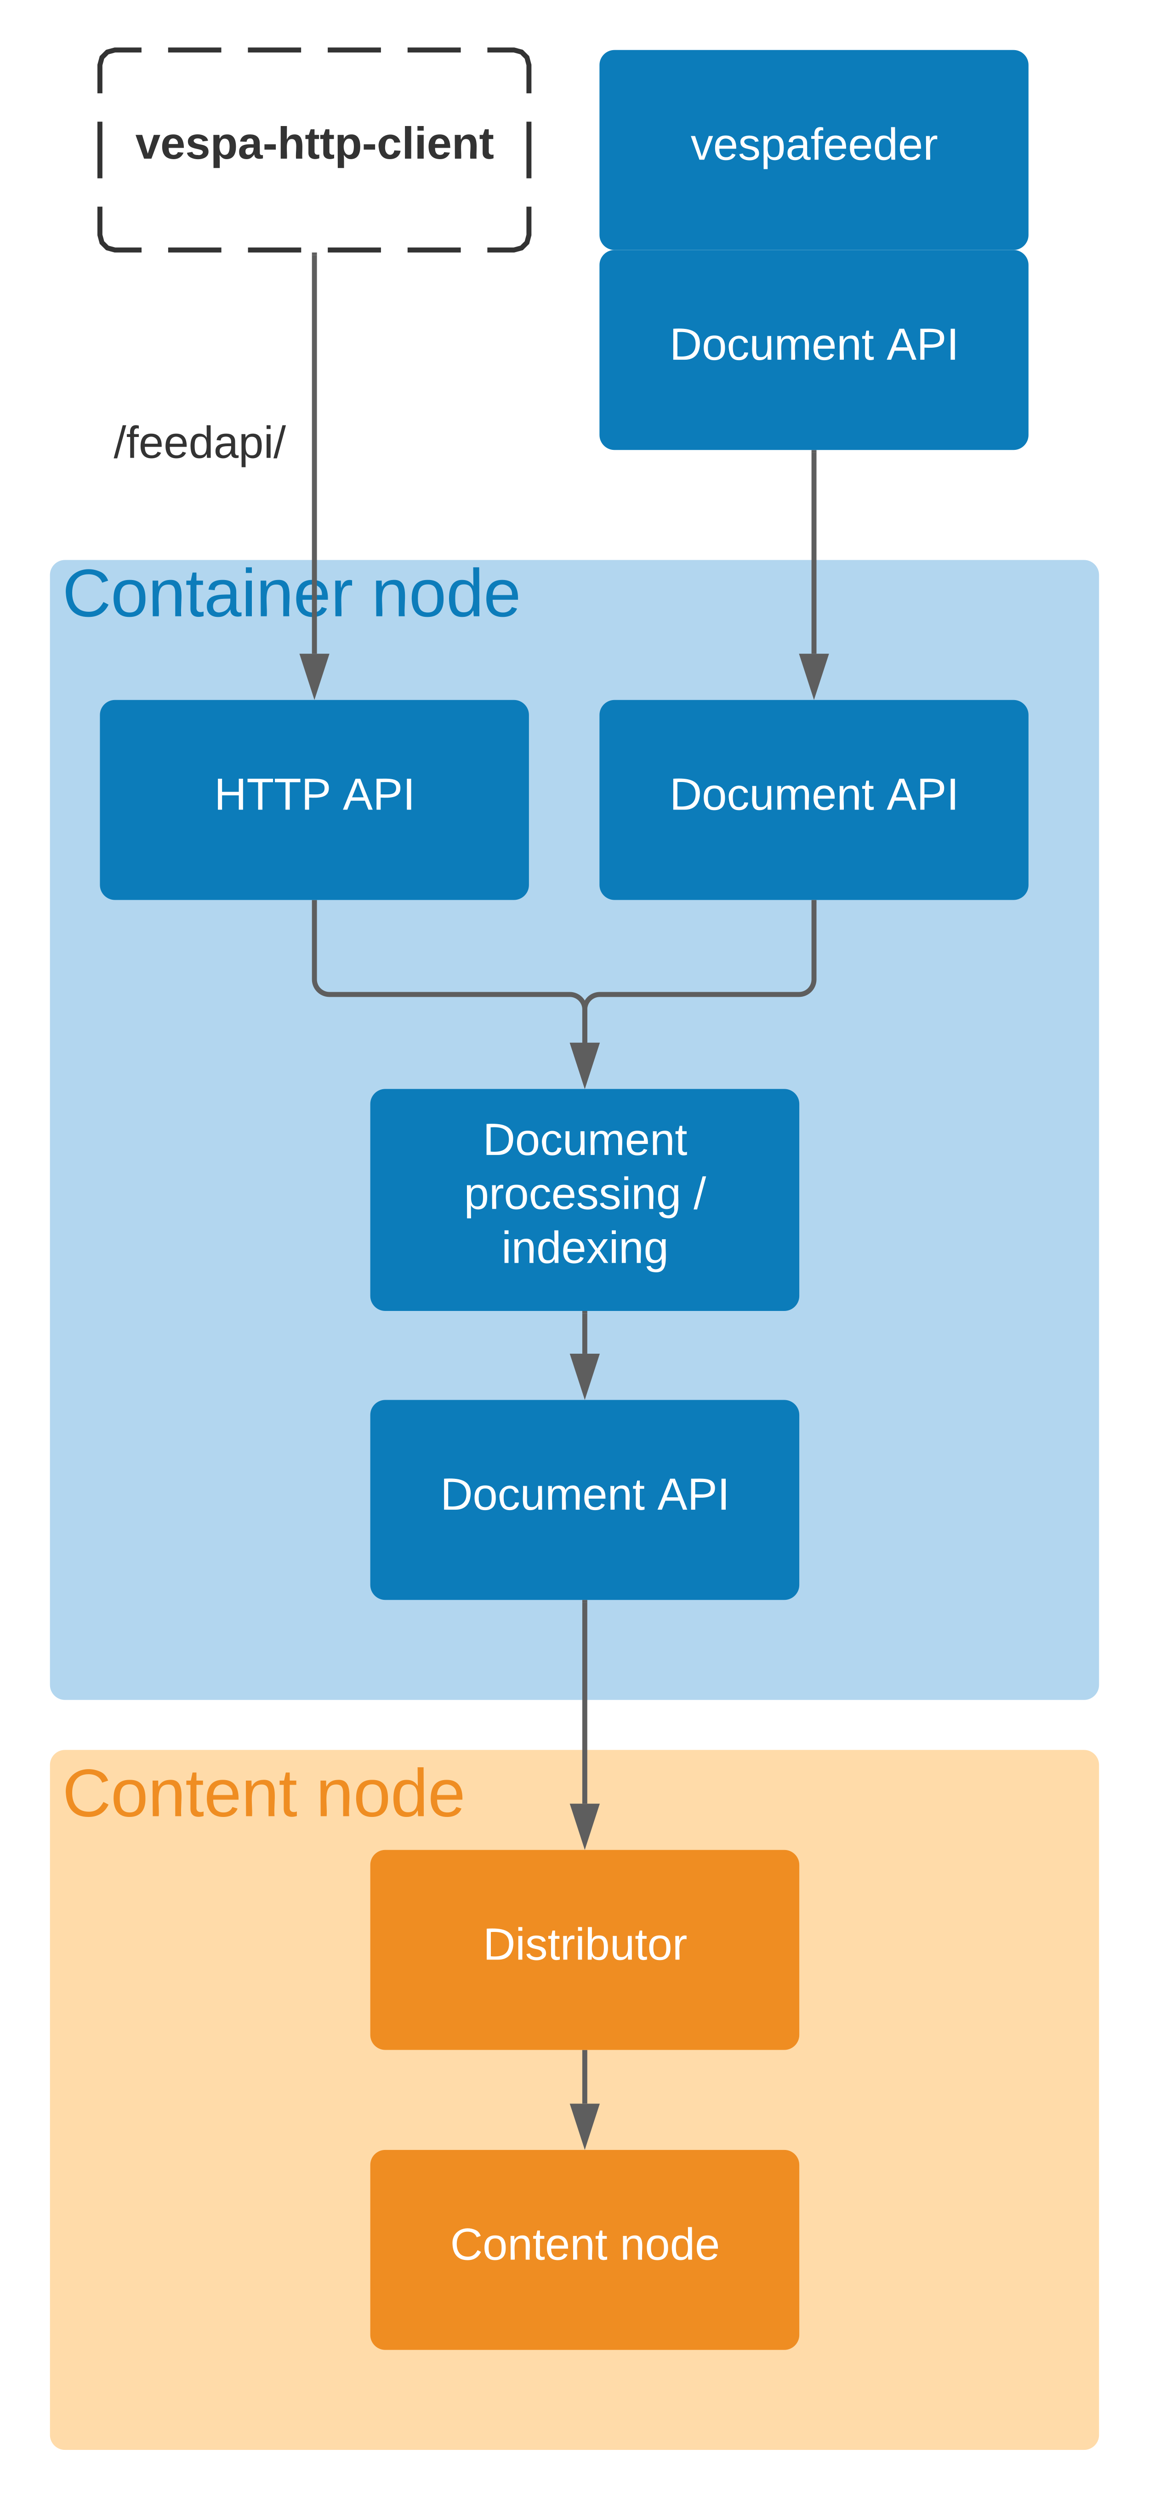 <svg xmlns="http://www.w3.org/2000/svg" xmlns:xlink="http://www.w3.org/1999/xlink" xmlns:lucid="lucid" width="460" height="1000"><g transform="translate(1300 500)" lucid:page-tab-id="0_0"><path d="M-1500-500h1000V500h-1000z" fill="#fff"/><path d="M-1280-270c0-3.3 2.7-6 6-6h408c3.3 0 6 2.7 6 6v444c0 3.3-2.7 6-6 6h-408c-3.3 0-6-2.7-6-6z" stroke="#000" stroke-opacity="0" stroke-width="3" fill="#b2d6ef"/><path d="M-1280 206c0-3.3 2.7-6 6-6h408c3.3 0 6 2.7 6 6v268c0 3.3-2.7 6-6 6h-408c-3.3 0-6-2.7-6-6z" stroke="#000" stroke-opacity="0" stroke-width="3" fill="#ffdba9"/><path d="M-1280 206c0-3.3 2.7-6 6-6h168c3.3 0 6 2.7 6 6v28c0 3.3-2.7 6-6 6h-168c-3.3 0-6-2.7-6-6z" stroke="#000" stroke-opacity="0" stroke-width="3" fill="#fff" fill-opacity="0"/><use xlink:href="#a" transform="matrix(1,0,0,1,-1275,205) translate(0 21.511)"/><use xlink:href="#b" transform="matrix(1,0,0,1,-1275,205) translate(101.506 21.511)"/><path d="M-1151.76 66c0-3.3 2.68-6 6-6H-986c3.3 0 6 2.7 6 6v68c0 3.3-2.7 6-6 6h-159.76c-3.32 0-6-2.7-6-6z" stroke="#000" stroke-opacity="0" stroke-width="3" fill="#0c7cba"/><use xlink:href="#c" transform="matrix(1,0,0,1,-1139.765,72) translate(16.05 31.9)"/><use xlink:href="#d" transform="matrix(1,0,0,1,-1139.765,72) translate(102.95 31.9)"/><path d="M-1280-274c0-3.3 2.7-6 6-6h208c3.3 0 6 2.7 6 6v28c0 3.3-2.7 6-6 6h-208c-3.3 0-6-2.7-6-6z" stroke="#000" stroke-opacity="0" stroke-width="3" fill="#fff" fill-opacity="0"/><use xlink:href="#e" transform="matrix(1,0,0,1,-1275,-275) translate(0 21.511)"/><use xlink:href="#f" transform="matrix(1,0,0,1,-1275,-275) translate(123.764 21.511)"/><path d="M-1065.88 321v20.5" stroke="#5e5e5e" stroke-width="2" fill="none"/><path d="M-1064.88 321.03h-2V320h2" fill="#5e5e5e"/><path d="M-1065.88 356.76l-4.64-14.26h9.27z" stroke="#5e5e5e" stroke-width="2" fill="#5e5e5e"/><path d="M-1065.88 141v80.5" stroke="#5e5e5e" stroke-width="2" fill="none"/><path d="M-1064.88 141.03h-2V140h2" fill="#5e5e5e"/><path d="M-1065.88 236.76l-4.64-14.26h9.27z" stroke="#5e5e5e" stroke-width="2" fill="#5e5e5e"/><path d="M-1151.76 366c0-3.3 2.68-6 6-6H-986c3.3 0 6 2.7 6 6v68c0 3.3-2.7 6-6 6h-159.76c-3.32 0-6-2.7-6-6z" stroke="#000" stroke-opacity="0" stroke-width="3" fill="#ef8d22"/><use xlink:href="#g" transform="matrix(1,0,0,1,-1139.765,372) translate(20.025 31.9)"/><use xlink:href="#h" transform="matrix(1,0,0,1,-1139.765,372) translate(87.975 31.9)"/><path d="M-1151.76 246c0-3.3 2.68-6 6-6H-986c3.3 0 6 2.7 6 6v68c0 3.3-2.7 6-6 6h-159.76c-3.32 0-6-2.7-6-6z" stroke="#000" stroke-opacity="0" stroke-width="3" fill="#ef8d22"/><use xlink:href="#i" transform="matrix(1,0,0,1,-1139.765,252) translate(33.125 31.9)"/><path d="M-1151.76-58.4c0-3.3 2.68-6 6-6H-986c3.3 0 6 2.7 6 6v76.8c0 3.3-2.7 6-6 6h-159.76c-3.32 0-6-2.7-6-6z" stroke="#000" stroke-opacity="0" stroke-width="3" fill="#0c7cba"/><use xlink:href="#j" transform="matrix(1,0,0,1,-1139.765,-52.4) translate(33.05 14.4)"/><use xlink:href="#k" transform="matrix(1,0,0,1,-1139.765,-52.4) translate(25.55 36)"/><use xlink:href="#l" transform="matrix(1,0,0,1,-1139.765,-52.4) translate(117.45 36)"/><use xlink:href="#m" transform="matrix(1,0,0,1,-1139.765,-52.4) translate(40.55 57.6)"/><path d="M-974.12-319v80.5" stroke="#5e5e5e" stroke-width="2" fill="none"/><path d="M-973.12-318.97h-2V-320h2" fill="#5e5e5e"/><path d="M-974.12-223.24l-4.63-14.26h9.27z" stroke="#5e5e5e" stroke-width="2" fill="#5e5e5e"/><path d="M-1174.12-139v30.8c0 3.3 2.7 6 6 6h96.24c3.3 0 6 2.7 6 6v13.3" stroke="#5e5e5e" stroke-width="2" fill="none"/><path d="M-1173.12-138.97h-2V-140h2" fill="#5e5e5e"/><path d="M-1065.88-67.64l-4.64-14.26h9.27z" stroke="#5e5e5e" stroke-width="2" fill="#5e5e5e"/><path d="M-1065.88 25.4v16.1" stroke="#5e5e5e" stroke-width="2" fill="none"/><path d="M-1064.88 25.43h-2V24.4h2" fill="#5e5e5e"/><path d="M-1065.88 56.76l-4.64-14.26h9.27z" stroke="#5e5e5e" stroke-width="2" fill="#5e5e5e"/><path d="M-1260-214c0-3.3 2.7-6 6-6h159.76c3.32 0 6 2.7 6 6v68c0 3.3-2.68 6-6 6H-1254c-3.3 0-6-2.7-6-6z" stroke="#000" stroke-opacity="0" stroke-width="3" fill="#0c7cba"/><use xlink:href="#n" transform="matrix(1,0,0,1,-1248,-208) translate(33.75 31.9)"/><use xlink:href="#d" transform="matrix(1,0,0,1,-1248,-208) translate(85.25 31.9)"/><path d="M-1280-334c0-3.3 2.7-6 6-6h108c3.3 0 6 2.7 6 6v28c0 3.3-2.7 6-6 6h-108c-3.3 0-6-2.7-6-6z" stroke="#000" stroke-opacity="0" stroke-width="3" fill="#fff" fill-opacity="0"/><use xlink:href="#o" transform="matrix(1,0,0,1,-1275,-335) translate(20.525 18.15)"/><path d="M-1060-214c0-3.3 2.7-6 6-6h159.76c3.32 0 6 2.7 6 6v68c0 3.3-2.68 6-6 6H-1054c-3.3 0-6-2.7-6-6z" stroke="#000" stroke-opacity="0" stroke-width="3" fill="#0c7cba"/><use xlink:href="#p" transform="matrix(1,0,0,1,-1048,-208) translate(16.05 31.9)"/><use xlink:href="#q" transform="matrix(1,0,0,1,-1048,-208) translate(102.95 31.9)"/><path d="M-974.12-139v30.8c0 3.3-2.68 6-6 6h-79.76c-3.32 0-6 2.7-6 6v13.3" stroke="#5e5e5e" stroke-width="2" fill="none"/><path d="M-973.12-138.97h-2V-140h2" fill="#5e5e5e"/><path d="M-1065.88-67.64l-4.64-14.26h9.27z" stroke="#5e5e5e" stroke-width="2" fill="#5e5e5e"/><path d="M-1060-394c0-3.3 2.7-6 6-6h159.76c3.32 0 6 2.7 6 6v68c0 3.3-2.68 6-6 6H-1054c-3.3 0-6-2.7-6-6z" stroke="#000" stroke-opacity="0" stroke-width="3" fill="#0c7cba"/><use xlink:href="#p" transform="matrix(1,0,0,1,-1048,-388) translate(16.05 31.9)"/><use xlink:href="#q" transform="matrix(1,0,0,1,-1048,-388) translate(102.95 31.9)"/><path d="M-1060-474c0-3.3 2.7-6 6-6h159.76c3.32 0 6 2.7 6 6v68c0 3.3-2.68 6-6 6H-1054c-3.3 0-6-2.7-6-6z" stroke="#000" stroke-opacity="0" stroke-width="3" fill="#0c7cba"/><g><use xlink:href="#r" transform="matrix(1,0,0,1,-1048,-468) translate(24.525 31.9)"/></g><path d="M-1260-474c0-3.3 2.7-6 6-6h159.76c3.32 0 6 2.7 6 6v68c0 3.3-2.68 6-6 6H-1254c-3.3 0-6-2.7-6-6z" fill="#fff"/><path d="M-1232.7-480h21.3m10.65 0h21.3m10.66 0h21.3m10.66 0h21.3m10.65 0h10.66l3.03.82 2.15 2.15.8 3.03v11.33m0 11.34v22.66m0 11.34V-406l-.8 3.03-2.16 2.15-3.04.82h-10.65m-10.64 0h-21.3m-10.65 0h-21.3m-10.64 0h-21.3m-10.66 0h-21.3m-10.65 0H-1254l-3.03-.82-2.15-2.15-.82-3.03v-11.33m0-11.34v-22.66m0-11.34V-474l.82-3.03 2.15-2.15 3.03-.82h10.65" stroke="#333" stroke-width="2" fill="none"/><g><use xlink:href="#s" transform="matrix(1,0,0,1,-1255,-475) translate(9.225 38.462)"/></g><path d="M-1174.12-398v159.5" stroke="#5e5e5e" stroke-width="2" fill="none"/><path d="M-1173.12-397.97h-2V-399h2" fill="#5e5e5e"/><path d="M-1174.12-223.24l-4.63-14.26h9.27z" stroke="#5e5e5e" stroke-width="2" fill="#5e5e5e"/><defs><path fill="#ef8d22" d="M212-179c-10-28-35-45-73-45-59 0-87 40-87 99 0 60 29 101 89 101 43 0 62-24 78-52l27 14C228-24 195 4 139 4 59 4 22-46 18-125c-6-104 99-153 187-111 19 9 31 26 39 46" id="t"/><path fill="#ef8d22" d="M100-194c62-1 85 37 85 99 1 63-27 99-86 99S16-35 15-95c0-66 28-99 85-99zM99-20c44 1 53-31 53-75 0-43-8-75-51-75s-53 32-53 75 10 74 51 75" id="u"/><path fill="#ef8d22" d="M117-194c89-4 53 116 60 194h-32v-121c0-31-8-49-39-48C34-167 62-67 57 0H25l-1-190h30c1 10-1 24 2 32 11-22 29-35 61-36" id="v"/><path fill="#ef8d22" d="M59-47c-2 24 18 29 38 22v24C64 9 27 4 27-40v-127H5v-23h24l9-43h21v43h35v23H59v120" id="w"/><path fill="#ef8d22" d="M100-194c63 0 86 42 84 106H49c0 40 14 67 53 68 26 1 43-12 49-29l28 8c-11 28-37 45-77 45C44 4 14-33 15-96c1-61 26-98 85-98zm52 81c6-60-76-77-97-28-3 7-6 17-6 28h103" id="x"/><g id="a"><use transform="matrix(0.075,0,0,0.075,0,0)" xlink:href="#t"/><use transform="matrix(0.075,0,0,0.075,19.345,0)" xlink:href="#u"/><use transform="matrix(0.075,0,0,0.075,34.283,0)" xlink:href="#v"/><use transform="matrix(0.075,0,0,0.075,49.222,0)" xlink:href="#w"/><use transform="matrix(0.075,0,0,0.075,56.691,0)" xlink:href="#x"/><use transform="matrix(0.075,0,0,0.075,71.629,0)" xlink:href="#v"/><use transform="matrix(0.075,0,0,0.075,86.567,0)" xlink:href="#w"/></g><path fill="#ef8d22" d="M85-194c31 0 48 13 60 33l-1-100h32l1 261h-30c-2-10 0-23-3-31C134-8 116 4 85 4 32 4 16-35 15-94c0-66 23-100 70-100zm9 24c-40 0-46 34-46 75 0 40 6 74 45 74 42 0 51-32 51-76 0-42-9-74-50-73" id="y"/><g id="b"><use transform="matrix(0.075,0,0,0.075,0,0)" xlink:href="#v"/><use transform="matrix(0.075,0,0,0.075,14.938,0)" xlink:href="#u"/><use transform="matrix(0.075,0,0,0.075,29.877,0)" xlink:href="#y"/><use transform="matrix(0.075,0,0,0.075,44.815,0)" xlink:href="#x"/></g><path fill="#fff" d="M30-248c118-7 216 8 213 122C240-48 200 0 122 0H30v-248zM63-27c89 8 146-16 146-99s-60-101-146-95v194" id="z"/><path fill="#fff" d="M100-194c62-1 85 37 85 99 1 63-27 99-86 99S16-35 15-95c0-66 28-99 85-99zM99-20c44 1 53-31 53-75 0-43-8-75-51-75s-53 32-53 75 10 74 51 75" id="A"/><path fill="#fff" d="M96-169c-40 0-48 33-48 73s9 75 48 75c24 0 41-14 43-38l32 2c-6 37-31 61-74 61-59 0-76-41-82-99-10-93 101-131 147-64 4 7 5 14 7 22l-32 3c-4-21-16-35-41-35" id="B"/><path fill="#fff" d="M84 4C-5 8 30-112 23-190h32v120c0 31 7 50 39 49 72-2 45-101 50-169h31l1 190h-30c-1-10 1-25-2-33-11 22-28 36-60 37" id="C"/><path fill="#fff" d="M210-169c-67 3-38 105-44 169h-31v-121c0-29-5-50-35-48C34-165 62-65 56 0H25l-1-190h30c1 10-1 24 2 32 10-44 99-50 107 0 11-21 27-35 58-36 85-2 47 119 55 194h-31v-121c0-29-5-49-35-48" id="D"/><path fill="#fff" d="M100-194c63 0 86 42 84 106H49c0 40 14 67 53 68 26 1 43-12 49-29l28 8c-11 28-37 45-77 45C44 4 14-33 15-96c1-61 26-98 85-98zm52 81c6-60-76-77-97-28-3 7-6 17-6 28h103" id="E"/><path fill="#fff" d="M117-194c89-4 53 116 60 194h-32v-121c0-31-8-49-39-48C34-167 62-67 57 0H25l-1-190h30c1 10-1 24 2 32 11-22 29-35 61-36" id="F"/><path fill="#fff" d="M59-47c-2 24 18 29 38 22v24C64 9 27 4 27-40v-127H5v-23h24l9-43h21v43h35v23H59v120" id="G"/><g id="c"><use transform="matrix(0.05,0,0,0.05,0,0)" xlink:href="#z"/><use transform="matrix(0.05,0,0,0.05,12.95,0)" xlink:href="#A"/><use transform="matrix(0.05,0,0,0.05,22.95,0)" xlink:href="#B"/><use transform="matrix(0.05,0,0,0.05,31.95,0)" xlink:href="#C"/><use transform="matrix(0.05,0,0,0.05,41.95,0)" xlink:href="#D"/><use transform="matrix(0.05,0,0,0.05,56.9,0)" xlink:href="#E"/><use transform="matrix(0.05,0,0,0.05,66.9,0)" xlink:href="#F"/><use transform="matrix(0.05,0,0,0.05,76.9,0)" xlink:href="#G"/></g><path fill="#fff" d="M205 0l-28-72H64L36 0H1l101-248h38L239 0h-34zm-38-99l-47-123c-12 45-31 82-46 123h93" id="H"/><path fill="#fff" d="M30-248c87 1 191-15 191 75 0 78-77 80-158 76V0H30v-248zm33 125c57 0 124 11 124-50 0-59-68-47-124-48v98" id="I"/><path fill="#fff" d="M33 0v-248h34V0H33" id="J"/><g id="d"><use transform="matrix(0.05,0,0,0.05,0,0)" xlink:href="#H"/><use transform="matrix(0.05,0,0,0.05,12,0)" xlink:href="#I"/><use transform="matrix(0.05,0,0,0.05,24,0)" xlink:href="#J"/></g><path fill="#0c7cba" d="M212-179c-10-28-35-45-73-45-59 0-87 40-87 99 0 60 29 101 89 101 43 0 62-24 78-52l27 14C228-24 195 4 139 4 59 4 22-46 18-125c-6-104 99-153 187-111 19 9 31 26 39 46" id="K"/><path fill="#0c7cba" d="M100-194c62-1 85 37 85 99 1 63-27 99-86 99S16-35 15-95c0-66 28-99 85-99zM99-20c44 1 53-31 53-75 0-43-8-75-51-75s-53 32-53 75 10 74 51 75" id="L"/><path fill="#0c7cba" d="M117-194c89-4 53 116 60 194h-32v-121c0-31-8-49-39-48C34-167 62-67 57 0H25l-1-190h30c1 10-1 24 2 32 11-22 29-35 61-36" id="M"/><path fill="#0c7cba" d="M59-47c-2 24 18 29 38 22v24C64 9 27 4 27-40v-127H5v-23h24l9-43h21v43h35v23H59v120" id="N"/><path fill="#0c7cba" d="M141-36C126-15 110 5 73 4 37 3 15-17 15-53c-1-64 63-63 125-63 3-35-9-54-41-54-24 1-41 7-42 31l-33-3c5-37 33-52 76-52 45 0 72 20 72 64v82c-1 20 7 32 28 27v20c-31 9-61-2-59-35zM48-53c0 20 12 33 32 33 41-3 63-29 60-74-43 2-92-5-92 41" id="O"/><path fill="#0c7cba" d="M24-231v-30h32v30H24zM24 0v-190h32V0H24" id="P"/><path fill="#0c7cba" d="M100-194c63 0 86 42 84 106H49c0 40 14 67 53 68 26 1 43-12 49-29l28 8c-11 28-37 45-77 45C44 4 14-33 15-96c1-61 26-98 85-98zm52 81c6-60-76-77-97-28-3 7-6 17-6 28h103" id="Q"/><path fill="#0c7cba" d="M114-163C36-179 61-72 57 0H25l-1-190h30c1 12-1 29 2 39 6-27 23-49 58-41v29" id="R"/><g id="e"><use transform="matrix(0.075,0,0,0.075,0,0)" xlink:href="#K"/><use transform="matrix(0.075,0,0,0.075,19.345,0)" xlink:href="#L"/><use transform="matrix(0.075,0,0,0.075,34.283,0)" xlink:href="#M"/><use transform="matrix(0.075,0,0,0.075,49.222,0)" xlink:href="#N"/><use transform="matrix(0.075,0,0,0.075,56.691,0)" xlink:href="#O"/><use transform="matrix(0.075,0,0,0.075,71.629,0)" xlink:href="#P"/><use transform="matrix(0.075,0,0,0.075,77.53,0)" xlink:href="#M"/><use transform="matrix(0.075,0,0,0.075,92.468,0)" xlink:href="#Q"/><use transform="matrix(0.075,0,0,0.075,107.406,0)" xlink:href="#R"/></g><path fill="#0c7cba" d="M85-194c31 0 48 13 60 33l-1-100h32l1 261h-30c-2-10 0-23-3-31C134-8 116 4 85 4 32 4 16-35 15-94c0-66 23-100 70-100zm9 24c-40 0-46 34-46 75 0 40 6 74 45 74 42 0 51-32 51-76 0-42-9-74-50-73" id="S"/><g id="f"><use transform="matrix(0.075,0,0,0.075,0,0)" xlink:href="#M"/><use transform="matrix(0.075,0,0,0.075,14.938,0)" xlink:href="#L"/><use transform="matrix(0.075,0,0,0.075,29.877,0)" xlink:href="#S"/><use transform="matrix(0.075,0,0,0.075,44.815,0)" xlink:href="#Q"/></g><path fill="#fff" d="M212-179c-10-28-35-45-73-45-59 0-87 40-87 99 0 60 29 101 89 101 43 0 62-24 78-52l27 14C228-24 195 4 139 4 59 4 22-46 18-125c-6-104 99-153 187-111 19 9 31 26 39 46" id="T"/><g id="g"><use transform="matrix(0.05,0,0,0.05,0,0)" xlink:href="#T"/><use transform="matrix(0.05,0,0,0.05,12.95,0)" xlink:href="#A"/><use transform="matrix(0.05,0,0,0.05,22.95,0)" xlink:href="#F"/><use transform="matrix(0.05,0,0,0.05,32.95,0)" xlink:href="#G"/><use transform="matrix(0.05,0,0,0.05,37.95,0)" xlink:href="#E"/><use transform="matrix(0.05,0,0,0.05,47.95,0)" xlink:href="#F"/><use transform="matrix(0.05,0,0,0.05,57.95,0)" xlink:href="#G"/></g><path fill="#fff" d="M85-194c31 0 48 13 60 33l-1-100h32l1 261h-30c-2-10 0-23-3-31C134-8 116 4 85 4 32 4 16-35 15-94c0-66 23-100 70-100zm9 24c-40 0-46 34-46 75 0 40 6 74 45 74 42 0 51-32 51-76 0-42-9-74-50-73" id="U"/><g id="h"><use transform="matrix(0.05,0,0,0.05,0,0)" xlink:href="#F"/><use transform="matrix(0.05,0,0,0.05,10,0)" xlink:href="#A"/><use transform="matrix(0.05,0,0,0.05,20,0)" xlink:href="#U"/><use transform="matrix(0.05,0,0,0.05,30,0)" xlink:href="#E"/></g><path fill="#fff" d="M24-231v-30h32v30H24zM24 0v-190h32V0H24" id="V"/><path fill="#fff" d="M135-143c-3-34-86-38-87 0 15 53 115 12 119 90S17 21 10-45l28-5c4 36 97 45 98 0-10-56-113-15-118-90-4-57 82-63 122-42 12 7 21 19 24 35" id="W"/><path fill="#fff" d="M114-163C36-179 61-72 57 0H25l-1-190h30c1 12-1 29 2 39 6-27 23-49 58-41v29" id="X"/><path fill="#fff" d="M115-194c53 0 69 39 70 98 0 66-23 100-70 100C84 3 66-7 56-30L54 0H23l1-261h32v101c10-23 28-34 59-34zm-8 174c40 0 45-34 45-75 0-40-5-75-45-74-42 0-51 32-51 76 0 43 10 73 51 73" id="Y"/><g id="i"><use transform="matrix(0.05,0,0,0.05,0,0)" xlink:href="#z"/><use transform="matrix(0.05,0,0,0.05,12.95,0)" xlink:href="#V"/><use transform="matrix(0.05,0,0,0.05,16.9,0)" xlink:href="#W"/><use transform="matrix(0.05,0,0,0.05,25.9,0)" xlink:href="#G"/><use transform="matrix(0.05,0,0,0.05,30.9,0)" xlink:href="#X"/><use transform="matrix(0.05,0,0,0.05,36.85,0)" xlink:href="#V"/><use transform="matrix(0.05,0,0,0.05,40.8,0)" xlink:href="#Y"/><use transform="matrix(0.05,0,0,0.05,50.8,0)" xlink:href="#C"/><use transform="matrix(0.05,0,0,0.05,60.8,0)" xlink:href="#G"/><use transform="matrix(0.05,0,0,0.05,65.8,0)" xlink:href="#A"/><use transform="matrix(0.05,0,0,0.05,75.8,0)" xlink:href="#X"/></g><g id="j"><use transform="matrix(0.05,0,0,0.05,0,0)" xlink:href="#z"/><use transform="matrix(0.05,0,0,0.05,12.95,0)" xlink:href="#A"/><use transform="matrix(0.05,0,0,0.05,22.95,0)" xlink:href="#B"/><use transform="matrix(0.05,0,0,0.05,31.95,0)" xlink:href="#C"/><use transform="matrix(0.05,0,0,0.05,41.95,0)" xlink:href="#D"/><use transform="matrix(0.05,0,0,0.05,56.9,0)" xlink:href="#E"/><use transform="matrix(0.05,0,0,0.05,66.9,0)" xlink:href="#F"/><use transform="matrix(0.05,0,0,0.05,76.9,0)" xlink:href="#G"/></g><path fill="#fff" d="M115-194c55 1 70 41 70 98S169 2 115 4C84 4 66-9 55-30l1 105H24l-1-265h31l2 30c10-21 28-34 59-34zm-8 174c40 0 45-34 45-75s-6-73-45-74c-42 0-51 32-51 76 0 43 10 73 51 73" id="Z"/><path fill="#fff" d="M177-190C167-65 218 103 67 71c-23-6-38-20-44-43l32-5c15 47 100 32 89-28v-30C133-14 115 1 83 1 29 1 15-40 15-95c0-56 16-97 71-98 29-1 48 16 59 35 1-10 0-23 2-32h30zM94-22c36 0 50-32 50-73 0-42-14-75-50-75-39 0-46 34-46 75s6 73 46 73" id="aa"/><g id="k"><use transform="matrix(0.05,0,0,0.05,0,0)" xlink:href="#Z"/><use transform="matrix(0.05,0,0,0.05,10,0)" xlink:href="#X"/><use transform="matrix(0.05,0,0,0.05,15.95,0)" xlink:href="#A"/><use transform="matrix(0.05,0,0,0.05,25.95,0)" xlink:href="#B"/><use transform="matrix(0.05,0,0,0.05,34.95,0)" xlink:href="#E"/><use transform="matrix(0.05,0,0,0.05,44.95,0)" xlink:href="#W"/><use transform="matrix(0.05,0,0,0.05,53.95,0)" xlink:href="#W"/><use transform="matrix(0.05,0,0,0.05,62.95,0)" xlink:href="#V"/><use transform="matrix(0.05,0,0,0.05,66.9,0)" xlink:href="#F"/><use transform="matrix(0.05,0,0,0.05,76.9,0)" xlink:href="#aa"/></g><path fill="#fff" d="M0 4l72-265h28L28 4H0" id="ab"/><use transform="matrix(0.05,0,0,0.05,0,0)" xlink:href="#ab" id="l"/><path fill="#fff" d="M141 0L90-78 38 0H4l68-98-65-92h35l48 74 47-74h35l-64 92 68 98h-35" id="ac"/><g id="m"><use transform="matrix(0.05,0,0,0.05,0,0)" xlink:href="#V"/><use transform="matrix(0.05,0,0,0.05,3.95,0)" xlink:href="#F"/><use transform="matrix(0.05,0,0,0.05,13.95,0)" xlink:href="#U"/><use transform="matrix(0.05,0,0,0.05,23.95,0)" xlink:href="#E"/><use transform="matrix(0.05,0,0,0.05,33.95,0)" xlink:href="#ac"/><use transform="matrix(0.05,0,0,0.05,42.95,0)" xlink:href="#V"/><use transform="matrix(0.05,0,0,0.05,46.9,0)" xlink:href="#F"/><use transform="matrix(0.05,0,0,0.05,56.9,0)" xlink:href="#aa"/></g><path fill="#fff" d="M197 0v-115H63V0H30v-248h33v105h134v-105h34V0h-34" id="ad"/><path fill="#fff" d="M127-220V0H93v-220H8v-28h204v28h-85" id="ae"/><g id="n"><use transform="matrix(0.05,0,0,0.05,0,0)" xlink:href="#ad"/><use transform="matrix(0.05,0,0,0.05,12.95,0)" xlink:href="#ae"/><use transform="matrix(0.05,0,0,0.05,23.9,0)" xlink:href="#ae"/><use transform="matrix(0.05,0,0,0.05,34.85,0)" xlink:href="#I"/></g><path fill="#333" d="M0 4l72-265h28L28 4H0" id="af"/><path fill="#333" d="M101-234c-31-9-42 10-38 44h38v23H63V0H32v-167H5v-23h27c-7-52 17-82 69-68v24" id="ag"/><path fill="#333" d="M100-194c63 0 86 42 84 106H49c0 40 14 67 53 68 26 1 43-12 49-29l28 8c-11 28-37 45-77 45C44 4 14-33 15-96c1-61 26-98 85-98zm52 81c6-60-76-77-97-28-3 7-6 17-6 28h103" id="ah"/><path fill="#333" d="M85-194c31 0 48 13 60 33l-1-100h32l1 261h-30c-2-10 0-23-3-31C134-8 116 4 85 4 32 4 16-35 15-94c0-66 23-100 70-100zm9 24c-40 0-46 34-46 75 0 40 6 74 45 74 42 0 51-32 51-76 0-42-9-74-50-73" id="ai"/><path fill="#333" d="M141-36C126-15 110 5 73 4 37 3 15-17 15-53c-1-64 63-63 125-63 3-35-9-54-41-54-24 1-41 7-42 31l-33-3c5-37 33-52 76-52 45 0 72 20 72 64v82c-1 20 7 32 28 27v20c-31 9-61-2-59-35zM48-53c0 20 12 33 32 33 41-3 63-29 60-74-43 2-92-5-92 41" id="aj"/><path fill="#333" d="M115-194c55 1 70 41 70 98S169 2 115 4C84 4 66-9 55-30l1 105H24l-1-265h31l2 30c10-21 28-34 59-34zm-8 174c40 0 45-34 45-75s-6-73-45-74c-42 0-51 32-51 76 0 43 10 73 51 73" id="ak"/><path fill="#333" d="M24-231v-30h32v30H24zM24 0v-190h32V0H24" id="al"/><g id="o"><use transform="matrix(0.05,0,0,0.05,0,0)" xlink:href="#af"/><use transform="matrix(0.05,0,0,0.05,5,0)" xlink:href="#ag"/><use transform="matrix(0.05,0,0,0.05,10,0)" xlink:href="#ah"/><use transform="matrix(0.05,0,0,0.05,20,0)" xlink:href="#ah"/><use transform="matrix(0.05,0,0,0.05,30,0)" xlink:href="#ai"/><use transform="matrix(0.05,0,0,0.05,40,0)" xlink:href="#aj"/><use transform="matrix(0.05,0,0,0.05,50,0)" xlink:href="#ak"/><use transform="matrix(0.05,0,0,0.05,60,0)" xlink:href="#al"/><use transform="matrix(0.05,0,0,0.05,63.95,0)" xlink:href="#af"/></g><g id="p"><use transform="matrix(0.05,0,0,0.05,0,0)" xlink:href="#z"/><use transform="matrix(0.05,0,0,0.05,12.95,0)" xlink:href="#A"/><use transform="matrix(0.05,0,0,0.05,22.95,0)" xlink:href="#B"/><use transform="matrix(0.05,0,0,0.05,31.95,0)" xlink:href="#C"/><use transform="matrix(0.05,0,0,0.05,41.95,0)" xlink:href="#D"/><use transform="matrix(0.05,0,0,0.05,56.9,0)" xlink:href="#E"/><use transform="matrix(0.05,0,0,0.05,66.9,0)" xlink:href="#F"/><use transform="matrix(0.05,0,0,0.05,76.9,0)" xlink:href="#G"/></g><g id="q"><use transform="matrix(0.05,0,0,0.05,0,0)" xlink:href="#H"/><use transform="matrix(0.05,0,0,0.05,12,0)" xlink:href="#I"/><use transform="matrix(0.05,0,0,0.05,24,0)" xlink:href="#J"/></g><path fill="#fff" d="M108 0H70L1-190h34L89-25l56-165h34" id="am"/><path fill="#fff" d="M141-36C126-15 110 5 73 4 37 3 15-17 15-53c-1-64 63-63 125-63 3-35-9-54-41-54-24 1-41 7-42 31l-33-3c5-37 33-52 76-52 45 0 72 20 72 64v82c-1 20 7 32 28 27v20c-31 9-61-2-59-35zM48-53c0 20 12 33 32 33 41-3 63-29 60-74-43 2-92-5-92 41" id="an"/><path fill="#fff" d="M101-234c-31-9-42 10-38 44h38v23H63V0H32v-167H5v-23h27c-7-52 17-82 69-68v24" id="ao"/><g id="r"><use transform="matrix(0.05,0,0,0.05,0,0)" xlink:href="#am"/><use transform="matrix(0.05,0,0,0.05,9,0)" xlink:href="#E"/><use transform="matrix(0.05,0,0,0.05,19,0)" xlink:href="#W"/><use transform="matrix(0.05,0,0,0.05,28,0)" xlink:href="#Z"/><use transform="matrix(0.05,0,0,0.05,38,0)" xlink:href="#an"/><use transform="matrix(0.05,0,0,0.05,48,0)" xlink:href="#ao"/><use transform="matrix(0.05,0,0,0.05,53,0)" xlink:href="#E"/><use transform="matrix(0.05,0,0,0.05,63,0)" xlink:href="#E"/><use transform="matrix(0.05,0,0,0.05,73,0)" xlink:href="#U"/><use transform="matrix(0.05,0,0,0.05,83,0)" xlink:href="#E"/><use transform="matrix(0.05,0,0,0.05,93,0)" xlink:href="#X"/></g><path fill="#333" d="M128 0H69L1-190h53L99-40l48-150h52" id="ap"/><path fill="#333" d="M185-48c-13 30-37 53-82 52C43 2 14-33 14-96s30-98 90-98c62 0 83 45 84 108H66c0 31 8 55 39 56 18 0 30-7 34-22zm-45-69c5-46-57-63-70-21-2 6-4 13-4 21h74" id="aq"/><path fill="#333" d="M137-138c1-29-70-34-71-4 15 46 118 7 119 86 1 83-164 76-172 9l43-7c4 19 20 25 44 25 33 8 57-30 24-41C81-84 22-81 20-136c-2-80 154-74 161-7" id="ar"/><path fill="#333" d="M135-194c53 0 70 44 70 98 0 56-19 98-73 100-31 1-45-17-59-34 3 33 2 69 2 105H25l-1-265h48c2 10 0 23 3 31 11-24 29-35 60-35zM114-30c33 0 39-31 40-66 0-38-9-64-40-64-56 0-55 130 0 130" id="as"/><path fill="#333" d="M133-34C117-15 103 5 69 4 32 3 11-16 11-54c-1-60 55-63 116-61 1-26-3-47-28-47-18 1-26 9-28 27l-52-2c7-38 36-58 82-57s74 22 75 68l1 82c-1 14 12 18 25 15v27c-30 8-71 5-69-32zm-48 3c29 0 43-24 42-57-32 0-66-3-65 30 0 17 8 27 23 27" id="at"/><path fill="#333" d="M14-72v-43h91v43H14" id="au"/><path fill="#333" d="M114-157C55-157 80-60 75 0H25v-261h50l-1 109c12-26 28-41 61-42 86-1 58 113 63 194h-50c-7-57 23-157-34-157" id="av"/><path fill="#333" d="M115-3C79 11 28 4 28-45v-112H4v-33h27l15-45h31v45h36v33H77v99c-1 23 16 31 38 25v30" id="aw"/><path fill="#333" d="M190-63c-7 42-38 67-86 67-59 0-84-38-90-98-12-110 154-137 174-36l-49 2c-2-19-15-32-35-32-30 0-35 28-38 64-6 74 65 87 74 30" id="ax"/><path fill="#333" d="M25 0v-261h50V0H25" id="ay"/><path fill="#333" d="M25-224v-37h50v37H25zM25 0v-190h50V0H25" id="az"/><path fill="#333" d="M135-194c87-1 58 113 63 194h-50c-7-57 23-157-34-157-59 0-34 97-39 157H25l-1-190h47c2 12-1 28 3 38 12-26 28-41 61-42" id="aA"/><g id="s"><use transform="matrix(0.05,0,0,0.05,0,0)" xlink:href="#ap"/><use transform="matrix(0.05,0,0,0.05,10,0)" xlink:href="#aq"/><use transform="matrix(0.05,0,0,0.05,20,0)" xlink:href="#ar"/><use transform="matrix(0.05,0,0,0.05,30,0)" xlink:href="#as"/><use transform="matrix(0.05,0,0,0.05,40.95,0)" xlink:href="#at"/><use transform="matrix(0.05,0,0,0.05,50.95,0)" xlink:href="#au"/><use transform="matrix(0.05,0,0,0.05,56.9,0)" xlink:href="#av"/><use transform="matrix(0.05,0,0,0.05,67.85,0)" xlink:href="#aw"/><use transform="matrix(0.05,0,0,0.05,73.8,0)" xlink:href="#aw"/><use transform="matrix(0.05,0,0,0.05,79.75,0)" xlink:href="#as"/><use transform="matrix(0.05,0,0,0.05,90.7,0)" xlink:href="#au"/><use transform="matrix(0.05,0,0,0.05,96.65,0)" xlink:href="#ax"/><use transform="matrix(0.05,0,0,0.05,106.65,0)" xlink:href="#ay"/><use transform="matrix(0.05,0,0,0.05,111.65,0)" xlink:href="#az"/><use transform="matrix(0.05,0,0,0.05,116.65,0)" xlink:href="#aq"/><use transform="matrix(0.05,0,0,0.05,126.65,0)" xlink:href="#aA"/><use transform="matrix(0.05,0,0,0.05,137.6,0)" xlink:href="#aw"/></g></defs></g></svg>